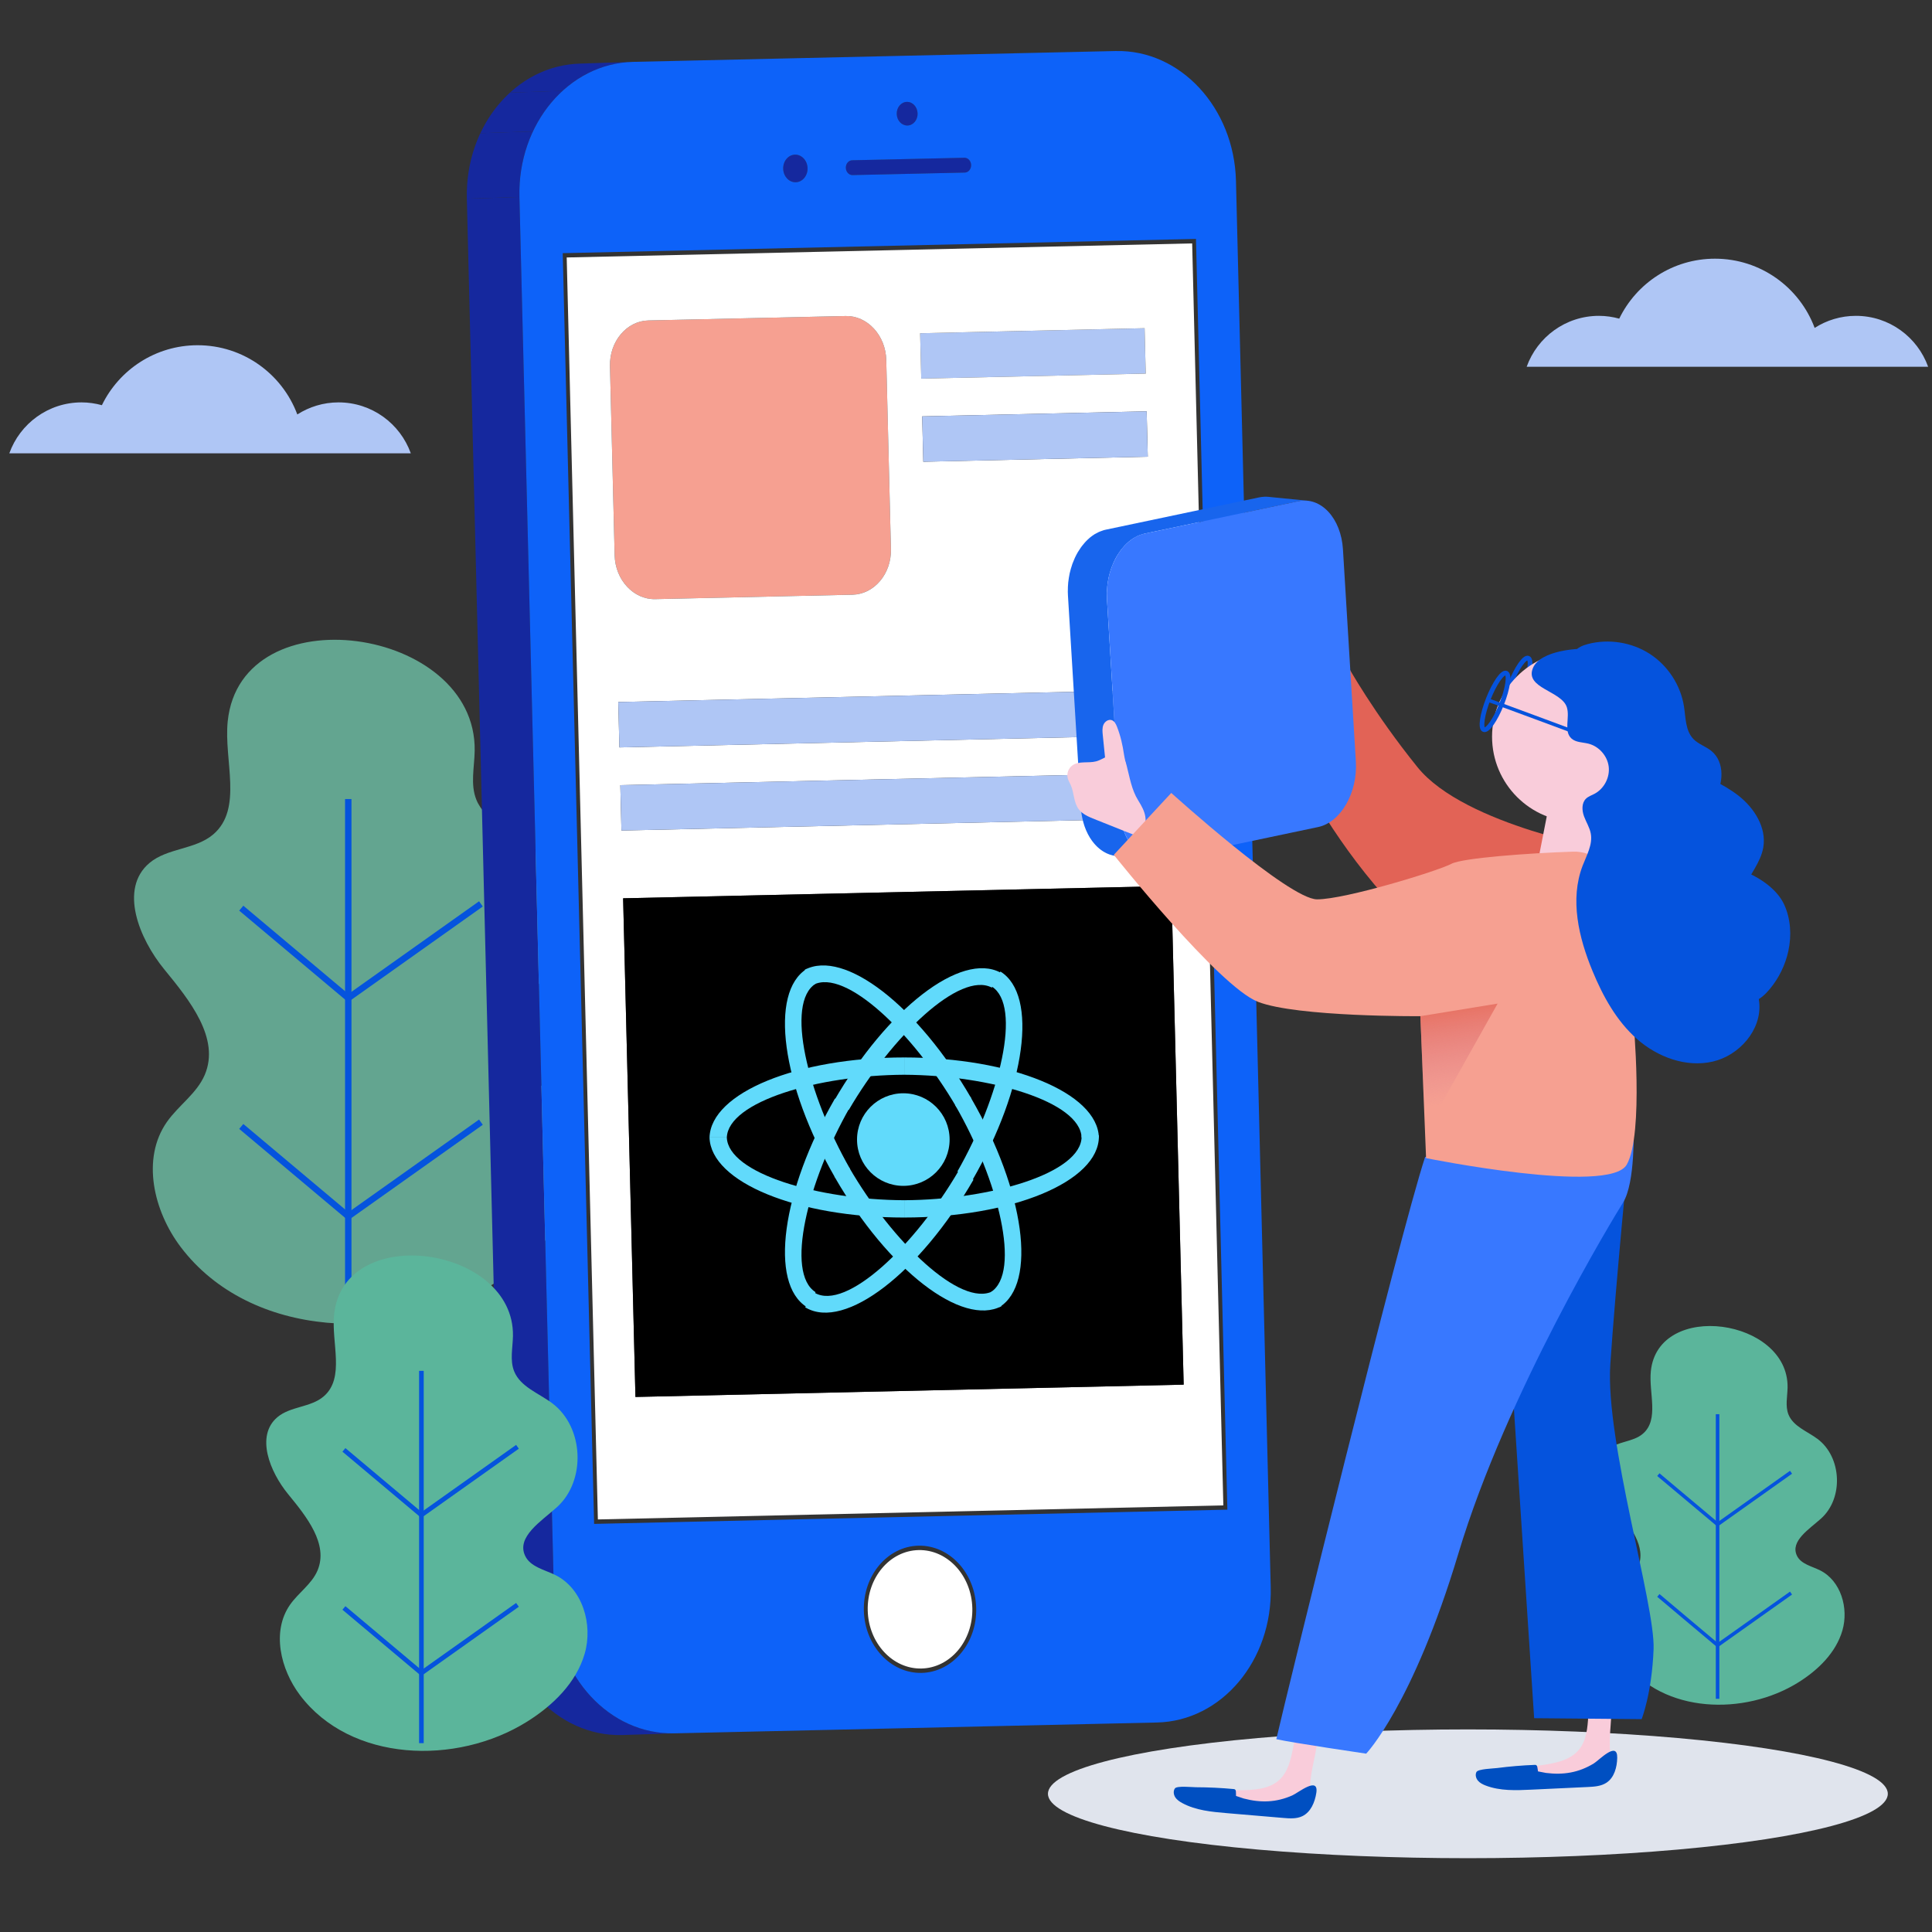 <?xml version="1.0" encoding="utf-8"?>
<!-- Generator: Adobe Illustrator 16.0.0, SVG Export Plug-In . SVG Version: 6.00 Build 0)  -->
<!DOCTYPE svg PUBLIC "-//W3C//DTD SVG 1.1//EN" "http://www.w3.org/Graphics/SVG/1.1/DTD/svg11.dtd">
<svg version="1.1" id="Layer_1" xmlns="http://www.w3.org/2000/svg" xmlns:xlink="http://www.w3.org/1999/xlink" x="0px" y="0px"
	 width="412px" height="412px" viewBox="0 0 412 412" enable-background="new 0 0 412 412" xml:space="preserve">
<rect x="0" y="0" width="412" height="412" fill="#333333" stroke="none"/>
<g id="OBJECTS">
	<g>
		<g>
			<path fill="#5BB59B" d="M352.043,292.397c-0.476,4.625,1.828,10.313-1.697,13.347c-2.111,1.816-5.438,1.594-7.56,3.397
				c-3.58,3.043-1.214,8.908,1.767,12.544c2.977,3.635,6.623,8.141,4.776,12.463c-0.937,2.191-3.091,3.596-4.461,5.547
				c-3.042,4.334-1.576,10.531,1.616,14.758c8.226,10.888,25.455,11.541,37.025,4.309c4.197-2.624,8.006-6.322,9.386-11.073
				c1.381-4.754-0.339-10.613-4.771-12.815c-1.79-0.891-4.092-1.336-4.94-3.146c-1.453-3.098,2.632-5.625,5.176-7.914
				c4.808-4.326,4.411-13.083-0.765-16.958c-2.193-1.642-5.163-2.653-6.195-5.191c-0.73-1.8-0.231-3.83-0.199-5.774
				C381.442,281.189,353.607,277.24,352.043,292.397z"/>
			<g>
				<rect x="365.896" y="301.578" fill="#0553DD" width="0.759" height="60.694"/>
			</g>
			<g>
				<polygon fill="#0553DD" points="366.255,325.553 353.399,314.752 353.888,314.172 366.294,324.596 381.72,313.648 
					382.158,314.268 				"/>
			</g>
			<g>
				<polygon fill="#0553DD" points="366.255,351.32 353.399,340.521 353.888,339.941 366.294,350.363 381.72,339.416 
					382.158,340.035 				"/>
			</g>
		</g>
	</g>
	<g>
		<g>
			<path fill="#63A590" d="M48.562,153.811c-0.861,8.355,3.299,18.628-3.067,24.107c-3.813,3.282-9.821,2.88-13.654,6.138
				c-6.467,5.499-2.191,16.09,3.188,22.657s11.965,14.705,8.63,22.511c-1.692,3.96-5.585,6.495-8.059,10.021
				c-5.495,7.828-2.848,19.024,2.918,26.656c14.858,19.665,45.978,20.85,66.877,7.781c7.58-4.738,14.46-11.417,16.954-20.002
				c2.494-8.586-0.61-19.168-8.617-23.146c-3.235-1.607-7.392-2.413-8.926-5.683c-2.624-5.596,4.756-10.162,9.35-14.297
				c8.683-7.813,7.97-23.631-1.381-30.631c-3.961-2.966-9.325-4.792-11.187-9.376c-1.322-3.252-0.42-6.919-0.362-10.43
				C101.664,133.568,51.383,126.435,48.562,153.811z"/>
			<g>
				<rect x="73.582" y="170.396" fill="#0553DD" width="1.369" height="176.596"/>
			</g>
			<g>
				<polygon fill="#0553DD" points="74.231,213.699 51.01,194.192 51.891,193.143 74.302,211.969 102.161,192.196 102.955,193.313 
									"/>
			</g>
			<g>
				<polygon fill="#0553DD" points="74.231,260.244 51.01,240.737 51.891,239.689 74.302,258.514 102.161,238.742 102.955,239.859 
									"/>
			</g>
		</g>
	</g>
	<g>
		<g enable-background="new    ">
			<g enable-background="new    ">
				<g>
					<defs>
						<path id="SVGID_1_" d="M110.767,42.007l-11.211,0.366c-0.386-15.609,10.475-28.504,24.246-28.813l11.21-0.366
							C121.241,13.502,110.381,26.397,110.767,42.007z"/>
					</defs>
					<clipPath id="SVGID_2_">
						<use xlink:href="#SVGID_1_"  overflow="visible"/>
					</clipPath>
					<g clip-path="url(#SVGID_2_)" enable-background="new    ">
						<path fill="#15289E" d="M110.767,42.007l-11.211,0.366c-0.125-5.056,0.93-9.827,2.881-13.978l11.211-0.366
							C111.696,32.18,110.642,36.951,110.767,42.007"/>
						<path fill="#15289E" d="M113.648,28.029l-11.211,0.366c1.574-3.346,3.729-6.289,6.319-8.654l11.211-0.366
							C117.377,21.739,115.222,24.683,113.648,28.029"/>
						<path fill="#15289E" d="M119.967,19.375l-11.211,0.366c4.117-3.758,9.33-6.054,15.045-6.183l11.21-0.366
							C129.298,13.321,124.083,15.617,119.967,19.375"/>
					</g>
				</g>
			</g>
			<g>
				<polygon fill="#15289E" points="118.178,341.943 106.967,342.308 99.556,42.373 110.767,42.007 				"/>
			</g>
			<g enable-background="new    ">
				<g>
					<defs>
						<path id="SVGID_3_" d="M143.82,369.635L132.609,370c-13.771,0.311-25.256-12.094-25.642-27.692l11.21-0.364
							C118.563,357.539,130.049,369.943,143.82,369.635z"/>
					</defs>
					<clipPath id="SVGID_4_">
						<use xlink:href="#SVGID_3_"  overflow="visible"/>
					</clipPath>
					<g clip-path="url(#SVGID_4_)">
						<path fill="#15289E" d="M143.82,369.635L132.609,370c-13.771,0.311-25.256-12.094-25.642-27.692l11.21-0.364
							C118.563,357.539,130.049,369.943,143.82,369.635"/>
					</g>
				</g>
			</g>
			<g>
				<polygon fill="#AFC6F5" points="244.087,69.989 244.326,79.668 196.458,80.744 196.218,71.065 				"/>
			</g>
			<g>
				<path fill="#F6A091" d="M180.328,67.391c4.638-0.104,8.537,4.108,8.668,9.361l0.996,40.339c0.13,5.253-3.558,9.625-8.195,9.729
					l-42.055,0.944c-4.638,0.104-8.538-4.097-8.667-9.35l-0.997-40.339c-0.13-5.253,3.558-9.635,8.196-9.739L180.328,67.391z"/>
			</g>
			<g>
				<path fill="#FFFFFF" d="M254.23,51.909l6.648,269.115l-133.38,2.996L120.85,54.904L254.23,51.909z M252.416,295.277
					l-2.628-106.343l-116.907,2.627l2.628,106.341L252.416,295.277 M130.078,78.075l0.996,40.339
					c0.129,5.253,4.029,9.455,8.667,9.351l42.055-0.944c4.637-0.105,8.326-4.476,8.195-9.729l-0.997-40.339
					c-0.129-5.253-4.029-9.465-8.667-9.362l-42.055,0.945C133.636,68.44,129.948,72.822,130.078,78.075 M251.006,174.451l-0.24-9.68
					l-118.48,2.661l0.239,9.68L251.006,174.451 M250.566,156.725l-0.239-9.679l-118.479,2.662l0.239,9.679L250.566,156.725
					 M196.657,88.789l0.239,9.68l47.868-1.075l-0.239-9.679L196.657,88.789 M196.218,71.065l0.24,9.679l47.868-1.074l-0.239-9.68
					L196.218,71.065"/>
			</g>
			<g>
				<polygon fill="#AFC6F5" points="244.524,87.715 244.764,97.394 196.896,98.469 196.657,88.79 				"/>
			</g>
			<g>
				<path fill="#15289E" d="M193.396,21.727c1.224-0.027,2.249,1.078,2.282,2.475c0.034,1.386-0.934,2.536-2.157,2.563
					c-1.233,0.028-2.256-1.079-2.291-2.464C191.194,22.906,192.163,21.755,193.396,21.727z"/>
			</g>
			<g>
				<path fill="#15289E" d="M205.657,33.641c0.768-0.017,1.411,0.677,1.433,1.548c0.021,0.87-0.586,1.594-1.356,1.61l-23.929,0.538
					c-0.769,0.017-1.411-0.677-1.433-1.548s0.587-1.594,1.355-1.611L205.657,33.641z"/>
			</g>
			<g>
				<path fill="#FFFFFF" d="M195.884,330.556c6.146-0.138,11.293,5.409,11.466,12.382c0.172,6.962-4.696,12.734-10.841,12.873
					c-6.146,0.138-11.294-5.41-11.466-12.372C184.869,336.467,189.737,330.692,195.884,330.556z"/>
			</g>
			<g>
				<path fill="#15289E" d="M169.542,32.979c1.432-0.032,2.631,1.263,2.671,2.886c0.04,1.632-1.094,2.97-2.526,3.001
					c-1.432,0.032-2.631-1.252-2.671-2.885C166.976,34.359,168.109,33.012,169.542,32.979z"/>
			</g>
			<g>
				<polygon points="249.788,188.934 252.416,295.277 135.509,297.901 132.881,191.561 				"/>
			</g>
			<g>
				<path fill="#0D62F9" d="M237.928,10.881c13.771-0.309,25.258,12.084,25.644,27.693l7.41,299.936
					c0.387,15.599-10.474,28.503-24.245,28.814l-102.916,2.311c-13.771,0.309-25.257-12.096-25.642-27.691l-7.411-299.937
					c-0.386-15.609,10.474-28.504,24.245-28.814L237.928,10.881z M261.738,321.938l-6.696-270.984l-135.041,3.034l6.696,270.983
					L261.738,321.938 M196.531,356.745c6.602-0.147,11.829-6.35,11.643-13.826c-0.185-7.487-5.713-13.446-12.313-13.3
					c-6.601,0.15-11.829,6.351-11.644,13.838C184.401,350.934,189.93,356.894,196.531,356.745 M181.728,34.179
					c-0.768,0.017-1.377,0.74-1.355,1.61c0.021,0.871,0.665,1.566,1.432,1.548l23.93-0.537c0.77-0.017,1.377-0.74,1.356-1.611
					c-0.021-0.87-0.666-1.565-1.434-1.547L181.728,34.179 M169.542,32.979c-1.433,0.032-2.567,1.379-2.526,3.002
					c0.04,1.633,1.239,2.917,2.671,2.885c1.432-0.032,2.566-1.369,2.525-3.001C172.172,34.242,170.974,32.947,169.542,32.979
					 M193.396,21.727c-1.233,0.028-2.201,1.178-2.167,2.574c0.034,1.386,1.058,2.491,2.291,2.464
					c1.224-0.028,2.191-1.177,2.157-2.563C195.644,22.805,194.619,21.7,193.396,21.727"/>
			</g>
			<g>
				<polygon fill="#AFC6F5" points="250.327,147.046 250.566,156.725 132.087,159.386 131.848,149.708 				"/>
			</g>
			<g>
				<polygon fill="#AFC6F5" points="250.766,164.771 251.006,174.451 132.525,177.111 132.286,167.433 				"/>
			</g>
		</g>
	</g>
	<ellipse fill="#E0E4ED" cx="313.027" cy="382.529" rx="89.55" ry="13.731"/>
	<g>
		<path fill="#E26356" d="M348.293,217.215l-4.818-35.879c0,0-31.101-5.248-41.17-17.708c-9.398-11.631-14.947-21.695-14.947-21.695
			l-15.522,11.94c0,0,16.716,41.791,48.954,57.313"/>
		<path fill="#1865ED" d="M278.807,106.779h0.002l-8.326-0.827c-0.262-0.026-0.528-0.036-0.798-0.028
			c-0.022,0.001-0.048,0.008-0.071,0.009c-0.354,0.014-0.711,0.052-1.072,0.128l-32.75,6.897c-0.129,0.027-0.256,0.058-0.383,0.091
			c-0.072,0.02-0.141,0.054-0.213,0.076c-0.202,0.063-0.402,0.133-0.602,0.214c-0.121,0.05-0.242,0.099-0.361,0.156
			c-0.204,0.096-0.402,0.204-0.598,0.318c-0.078,0.043-0.158,0.076-0.233,0.123c-0.026,0.017-0.052,0.039-0.077,0.056
			c-0.313,0.2-0.619,0.419-0.912,0.664c-0.043,0.034-0.08,0.075-0.121,0.11c-0.252,0.217-0.496,0.449-0.732,0.697
			c-0.087,0.092-0.171,0.188-0.258,0.285c-0.188,0.211-0.369,0.432-0.546,0.662c-0.081,0.105-0.161,0.209-0.24,0.319
			c-0.198,0.278-0.389,0.568-0.569,0.868c-0.031,0.053-0.068,0.1-0.1,0.153c-0.008,0.011-0.014,0.024-0.02,0.037
			c-0.208,0.358-0.4,0.731-0.582,1.116c-0.049,0.104-0.09,0.212-0.138,0.318c-0.126,0.289-0.249,0.581-0.36,0.882
			c-0.021,0.059-0.051,0.114-0.072,0.175c-0.018,0.055-0.029,0.115-0.049,0.171c-0.196,0.572-0.369,1.16-0.505,1.766
			c-0.005,0.023-0.015,0.043-0.019,0.067c-0.013,0.058-0.017,0.12-0.029,0.179c-0.103,0.496-0.183,1.001-0.242,1.514
			c-0.008,0.07-0.024,0.136-0.031,0.206c-0.005,0.034-0.004,0.068-0.006,0.103c-0.055,0.563-0.079,1.132-0.076,1.708
			c0,0.052-0.008,0.102-0.007,0.155c0.003,0.265,0.013,0.531,0.028,0.798l2.752,45.209c0.027,0.451,0.078,0.889,0.139,1.319
			c0.009,0.05,0.01,0.104,0.018,0.155c0.019,0.118,0.044,0.23,0.064,0.346c0.023,0.138,0.048,0.273,0.075,0.408
			c0.038,0.188,0.083,0.373,0.128,0.557c0.031,0.128,0.06,0.255,0.094,0.38c0.053,0.191,0.111,0.376,0.17,0.561
			c0.035,0.111,0.068,0.224,0.105,0.333c0.076,0.217,0.16,0.427,0.244,0.636c0.028,0.068,0.053,0.141,0.082,0.209
			c0.117,0.273,0.242,0.541,0.375,0.798c0.03,0.06,0.065,0.117,0.097,0.175c0.104,0.194,0.211,0.387,0.324,0.571
			c0.054,0.087,0.112,0.168,0.166,0.254c0.098,0.149,0.194,0.296,0.296,0.437c0.066,0.09,0.135,0.174,0.202,0.26
			c0.099,0.126,0.198,0.253,0.3,0.373c0.074,0.085,0.15,0.167,0.226,0.249c0.103,0.112,0.208,0.222,0.315,0.327
			c0.08,0.078,0.161,0.152,0.244,0.227c0.107,0.097,0.219,0.192,0.329,0.283c0.085,0.068,0.172,0.136,0.258,0.201
			c0.116,0.085,0.232,0.166,0.351,0.244c0.09,0.059,0.178,0.118,0.268,0.172c0.121,0.073,0.246,0.139,0.371,0.204
			c0.091,0.049,0.182,0.097,0.274,0.141c0.132,0.061,0.266,0.114,0.399,0.166c0.09,0.035,0.178,0.073,0.268,0.103
			c0.151,0.052,0.305,0.091,0.459,0.131c0.077,0.02,0.153,0.046,0.231,0.063c0.228,0.05,0.46,0.087,0.694,0.111
			c0.006,0.001,0.01,0.002,0.014,0.002l8.324,0.827c-0.238-0.023-0.475-0.063-0.709-0.113c-0.076-0.018-0.149-0.042-0.225-0.061
			c-0.156-0.042-0.311-0.081-0.465-0.132c-0.088-0.031-0.175-0.068-0.264-0.103c-0.135-0.053-0.271-0.107-0.403-0.168
			c-0.091-0.043-0.183-0.091-0.271-0.138c-0.126-0.066-0.253-0.132-0.373-0.207c-0.092-0.054-0.18-0.111-0.268-0.17
			c-0.119-0.079-0.236-0.158-0.352-0.244c-0.086-0.064-0.173-0.132-0.258-0.201c-0.113-0.09-0.223-0.186-0.331-0.285
			c-0.083-0.073-0.163-0.149-0.243-0.227c-0.107-0.104-0.213-0.214-0.315-0.326c-0.075-0.082-0.151-0.162-0.224-0.249
			c-0.104-0.119-0.202-0.245-0.301-0.371c-0.068-0.086-0.137-0.172-0.203-0.262c-0.101-0.14-0.197-0.287-0.294-0.434
			c-0.056-0.086-0.114-0.168-0.169-0.256c-0.112-0.186-0.219-0.377-0.324-0.573c-0.031-0.058-0.066-0.114-0.096-0.172
			c-0.133-0.258-0.258-0.524-0.375-0.799c-0.028-0.067-0.055-0.14-0.082-0.209c-0.086-0.208-0.168-0.419-0.244-0.636
			c-0.037-0.108-0.07-0.22-0.104-0.331c-0.06-0.185-0.12-0.371-0.171-0.562c-0.034-0.124-0.063-0.252-0.094-0.378
			c-0.045-0.184-0.089-0.369-0.127-0.559c-0.028-0.134-0.053-0.271-0.076-0.407c-0.029-0.166-0.057-0.333-0.081-0.502
			c-0.062-0.43-0.112-0.868-0.14-1.316l-2.752-45.209c-0.019-0.32-0.021-0.637-0.021-0.954c-0.003-0.575,0.021-1.146,0.077-1.708
			c0.01-0.103,0.024-0.206,0.037-0.308c0.058-0.514,0.14-1.019,0.242-1.516c0.017-0.081,0.03-0.163,0.048-0.243
			c0.135-0.606,0.309-1.195,0.505-1.768c0.04-0.115,0.078-0.231,0.12-0.346c0.111-0.301,0.232-0.593,0.361-0.883
			c0.047-0.105,0.088-0.214,0.137-0.318c0.182-0.385,0.375-0.758,0.582-1.117c0.037-0.065,0.081-0.124,0.118-0.187
			c0.183-0.301,0.372-0.591,0.571-0.871c0.079-0.109,0.158-0.212,0.24-0.317c0.177-0.23,0.359-0.452,0.547-0.664
			c0.084-0.095,0.168-0.192,0.257-0.283c0.236-0.248,0.481-0.482,0.733-0.7c0.042-0.035,0.079-0.074,0.12-0.109
			c0.294-0.245,0.601-0.464,0.913-0.664c0.101-0.064,0.205-0.12,0.309-0.179c0.196-0.115,0.395-0.223,0.6-0.319
			c0.119-0.056,0.24-0.104,0.361-0.154c0.199-0.081,0.4-0.153,0.603-0.215c0.196-0.06,0.394-0.125,0.595-0.167l32.75-6.896
			c0.361-0.076,0.718-0.115,1.071-0.129c0.292-0.013,0.585-0.01,0.872,0.018h-0.004V106.779z"/>
		<g>
			<path fill="#3878FF" d="M276.865,106.889c4.83-1.017,9.116,3.608,9.522,10.284l2.751,45.209
				c0.406,6.677-3.216,12.967-8.045,13.984l-32.751,6.897c-4.836,1.017-9.122-3.607-9.528-10.283l-2.752-45.209
				c-0.405-6.677,3.216-12.968,8.053-13.986L276.865,106.889z"/>
		</g>
		<path fill="#F9CCDA" d="M338.703,365.924c-0.158,2.525-0.383,5.235-1.988,7.192c-1.894,2.308-5.127,2.894-8.08,3.327
			c-4.304,0.633-8.605,1.264-12.908,1.896c-0.221,0.636,0.523,1.171,1.161,1.387c3.181,1.077,6.646,0.607,9.987,0.258
			c3.871-0.401,7.762-0.624,11.653-0.664c1.731-0.017,3.788-0.173,4.667-1.665c0.656-1.113,0.355-2.511,0.201-3.793
			c-0.469-3.911,0.631-7.896,0.072-11.793c-0.065-0.45-0.209-0.971-0.635-1.131c-0.217-0.082-0.457-0.047-0.684-0.002
			C338.86,361.602,338.886,362.965,338.703,365.924z"/>
		<path fill="#004FC1" d="M339.878,376.057c-3.207,1.957-6.465,2.488-10.192,2.023c-0.229-0.027-1.479-0.303-1.707-0.327
			c-0.132-0.716-0.06-1.415-0.646-1.393c-2.695,0.104-5.387,0.328-8.063,0.674c-0.85,0.11-4.076,0.186-4.418,0.847
			c-0.303,0.589-0.108,1.342,0.32,1.846c0.43,0.507,1.047,0.809,1.666,1.045c3.057,1.166,6.433,1.028,9.699,0.874
			c4.018-0.188,8.036-0.379,12.052-0.567c1.371-0.064,2.814-0.152,3.966-0.899c1.693-1.098,2.276-3.313,2.317-5.332
			C344.944,371.174,341.036,375.35,339.878,376.057z"/>
		<path fill="#F9CCDA" d="M275.762,372.669c-0.487,2.484-1.065,5.141-2.916,6.87c-2.18,2.037-5.463,2.193-8.446,2.234
			c-4.349,0.062-8.698,0.121-13.046,0.184c-0.301,0.602,0.366,1.229,0.971,1.527c3.012,1.486,6.508,1.475,9.866,1.57
			c3.891,0.109,7.776,0.4,11.639,0.872c1.719,0.211,3.777,0.327,4.845-1.036c0.797-1.018,0.683-2.443,0.699-3.734
			c0.049-3.938,1.664-7.743,1.623-11.682c-0.008-0.453-0.082-0.988-0.482-1.203c-0.202-0.109-0.445-0.107-0.676-0.091
			C276.486,368.406,276.332,369.761,275.762,372.669z"/>
		<path fill="#0553DD" d="M347.406,244.721c0,0-2.914,29.842-4.006,46.229c-1.092,16.386,9.594,51.263,9.228,60.729
			c-0.363,9.468-2.548,14.93-2.548,14.93l-22.923-0.203l-7.79-119.137L347.406,244.721z"/>
		
			<ellipse transform="matrix(0.367 -0.93 0.93 0.367 68.606 393.63)" fill="none" stroke="#0553DD" stroke-miterlimit="10" cx="323.629" cy="146.388" rx="6.481" ry="1.526"/>
		<circle fill="#F9CCDA" cx="336.384" cy="157.093" r="18.201"/>
		<polygon fill="#F9CCDA" points="331.46,165.847 327.515,186.017 338.642,190.189 343.025,165.101 		"/>
		<path fill="#3878FF" d="M348.362,240.439c0,0-33.752,2.246-44.458,6.3c-5.529,16.851-29.414,114.051-31.731,124.145
			c3.622,0.797,19.165,3.085,19.165,3.085s9.949-10.348,19.674-42.72c10.284-34.237,33.34-72.001,35.09-74.778
			C348.78,252.219,348.362,240.439,348.362,240.439z"/>
		<path fill="#F9CCDA" d="M240.251,163.233c-0.192-0.736-0.448-1.515-1.056-1.973c-0.777-0.586-1.887-0.454-2.789-0.087
			c-0.902,0.367-1.725,0.938-2.666,1.187c-1.693,0.446-3.7-0.158-5.101,0.89c-0.815,0.612-1.206,1.74-0.941,2.725
			c0.138,0.509,0.429,0.962,0.642,1.445c0.732,1.645,0.6,3.65,1.664,5.103c0.808,1.103,2.146,1.66,3.416,2.167
			c3.078,1.227,6.158,2.453,9.236,3.68c0.197,0.079,0.426,0.156,0.615,0.063c0.161-0.08,0.244-0.258,0.313-0.425
			c1.288-3.208,0.736-4.757-0.88-7.354C241.303,168.401,240.908,165.759,240.251,163.233z"/>
		<path fill="#004FC1" d="M275.596,382.868c-3.436,1.521-6.735,1.618-10.371,0.667c-0.221-0.057-1.426-0.494-1.648-0.549
			c-0.037-0.727,0.126-1.412-0.459-1.465c-2.686-0.252-5.383-0.383-8.082-0.391c-0.857-0.004-4.066-0.354-4.49,0.258
			c-0.378,0.543-0.285,1.315,0.074,1.873c0.357,0.557,0.932,0.938,1.516,1.253c2.877,1.557,6.241,1.864,9.499,2.141
			c4.009,0.34,8.017,0.681,12.024,1.02c1.367,0.116,2.808,0.221,4.048-0.368c1.823-0.865,2.692-2.985,2.999-4.981
			C281.26,378.695,276.836,382.32,275.596,382.868z"/>
		<path fill="#F9CCDA" d="M238.193,154.964c-0.227-0.575-0.537-1.201-1.125-1.396c-0.701-0.235-1.472,0.306-1.759,0.988
			c-0.288,0.683-0.217,1.455-0.142,2.192c0.207,2.04,0.414,4.081,0.621,6.122c0.118,1.16,0.376,2.525,1.439,3.004
			c0.793,0.356,1.784,0.016,2.333-0.659c1.056-1.298,0.357-2.814,0.144-4.256C239.404,158.9,238.96,156.906,238.193,154.964z"/>
		<path fill="#F6A091" d="M344.266,189.026c-0.622-4.357-4.418-7.551-8.817-7.41c-9.386,0.301-23.591,1.346-25.92,2.584
			c-2.902,1.543-22.612,7.586-28.655,7.586s-31.1-22.693-31.1-22.693l-12.254,13.201c0,0,22.379,28.092,30.745,31.346
			c8.367,3.252,34.636,3.063,34.636,3.063l1.211,30.268c0,0,39.068,7.904,42.787,1.395c3.72-6.506,1.395-31.15,1.395-31.15
			L344.266,189.026z"/>
		
			<linearGradient id="SVGID_5_" gradientUnits="userSpaceOnUse" x1="584.132" y1="-227.341" x2="580.669" y2="-202.754" gradientTransform="matrix(0.824 0 0 -0.824 -168.704 47.484)">
			<stop  offset="0" style="stop-color:#D37897;stop-opacity:0"/>
			<stop  offset="0.937" style="stop-color:#E26356;stop-opacity:0.7"/>
		</linearGradient>
		<polygon fill="url(#SVGID_5_)" points="302.9,216.703 319.367,214.017 303.896,241.583 		"/>
		
			<ellipse transform="matrix(0.368 -0.93 0.93 0.368 62.491 390.923)" fill="none" stroke="#0553DD" stroke-miterlimit="10" cx="318.678" cy="149.514" rx="6.48" ry="1.526"/>
		<path fill="none" stroke="#0553DD" stroke-width="0.75" stroke-miterlimit="10" d="M317.063,149.208
			c0.725,0.19,19.839,7.306,19.839,7.306"/>
	</g>
	<path fill="#0553DD" d="M334.134,150.83c0.689,2.193-0.726,5.068,0.958,6.635c0.938,0.873,2.376,0.808,3.619,1.115
		c2.254,0.555,4.065,2.597,4.346,4.902c0.281,2.306-0.984,4.722-3.04,5.803c-0.618,0.326-1.311,0.55-1.809,1.038
		c-0.947,0.929-0.874,2.492-0.422,3.739c0.453,1.249,1.212,2.393,1.45,3.698c0.432,2.354-0.883,4.622-1.741,6.858
		c-2.759,7.188-0.839,15.321,2.103,22.437c2.227,5.39,5.113,10.656,9.488,14.512s10.455,6.121,16.138,4.82
		c5.685-1.3,10.478-6.758,9.941-12.565c-0.198-2.157-1.063-4.188-1.85-6.21c-2.243-5.757-3.914-12.309-1.515-18.002
		c1.285-3.048,3.676-5.665,4.226-8.925c0.709-4.213-1.92-8.367-5.284-11.002c-3.362-2.634-7.436-4.169-11.165-6.253
		c-3.729-2.085-7.329-5.006-8.581-9.09c-0.889-2.896-0.499-6.09-1.549-8.933c-1.419-3.843-5.357-6.386-9.416-6.941
		c-3.266-0.447-11.55,0.207-13.129,3.982C325.092,146.777,333.03,147.317,334.134,150.83z"/>
	<path fill="#0553DD" d="M365.575,170.333c1.994-3.132,2.274-7.801-0.589-10.167c-1.197-0.989-2.788-1.456-3.867-2.572
		c-1.702-1.759-1.631-4.501-2.005-6.921c-0.702-4.544-3.431-8.733-7.292-11.23c-3.862-2.498-8.791-3.27-13.237-2.094
		c-1.059,0.28-2.155,0.713-2.783,1.611c-1.001,1.432-0.394,3.481,0.755,4.798c1.146,1.317,2.727,2.169,4.034,3.326
		c3.475,3.071,4.684,7.876,6.378,12.191c2.083,5.303,5.154,10.205,8.98,14.423C361.199,179.482,362.299,175.48,365.575,170.333z"/>
	<path fill="#0553DD" d="M380.475,192.894c1.404,3.058,1.606,6.59,0.899,9.878c-0.644,2.987-2.021,5.813-3.981,8.159
		c-0.879,1.054-1.906,2.033-3.173,2.563c-1.451,0.606-3.082,0.574-4.649,0.445c-5.372-0.44-11.22-2.331-13.798-7.063
		c-2.945-5.409-1.466-20.277,5.67-22.197C367.742,182.986,377.802,187.069,380.475,192.894z"/>
	<path fill="#AFC6F5" d="M411.176,78.212c-2.27-6.325-8.302-10.859-15.41-10.859c-3.236,0-6.248,0.952-8.789,2.574
		c-3.213-8.621-11.519-14.761-21.259-14.761c-8.979,0-16.738,5.218-20.413,12.786c-1.382-0.378-2.83-0.599-4.331-0.599
		c-7.107,0-13.14,4.533-15.41,10.859H411.176z"/>
	<path fill="#AFC6F5" d="M87.602,96.667c-2.27-6.325-8.304-10.858-15.41-10.858c-3.238,0-6.248,0.952-8.79,2.573
		c-3.214-8.621-11.518-14.761-21.258-14.761c-8.979,0-16.739,5.218-20.415,12.786c-1.382-0.378-2.83-0.598-4.331-0.598
		c-7.107,0-13.14,4.533-15.41,10.858H87.602z"/>
	<g>
		<g>
			<path fill="#5BB59B" d="M71.248,280.324c-0.624,6.051,2.389,13.491-2.221,17.459c-2.762,2.377-7.112,2.086-9.888,4.445
				c-4.684,3.98-1.586,11.652,2.309,16.407c3.896,4.755,8.665,10.65,6.25,16.302c-1.225,2.867-4.044,4.703-5.836,7.258
				c-3.979,5.67-2.062,13.777,2.114,19.305c10.76,14.242,33.297,15.097,48.431,5.636c5.49-3.433,10.472-8.269,12.277-14.485
				c1.806-6.219-0.442-13.882-6.239-16.764c-2.344-1.163-5.353-1.746-6.463-4.115c-1.9-4.052,3.444-7.359,6.771-10.354
				c6.288-5.657,5.771-17.112-1-22.182c-2.869-2.147-6.753-3.471-8.103-6.791c-0.957-2.354-0.304-5.01-0.262-7.551
				C109.704,265.664,73.292,260.5,71.248,280.324z"/>
			<g>
				<rect x="89.367" y="292.334" fill="#0553DD" width="0.992" height="79.393"/>
			</g>
			<g>
				<polygon fill="#0553DD" points="89.837,323.695 73.021,309.568 73.659,308.809 89.889,322.441 110.064,308.123 110.639,308.933 
									"/>
			</g>
			<g>
				<polygon fill="#0553DD" points="89.837,357.402 73.021,343.275 73.659,342.516 89.889,356.15 110.064,341.83 110.639,342.64 
									"/>
			</g>
		</g>
	</g>
	<path fill="#61DAFB" d="M151.304,242.57c0.293,9.556,18.768,17.07,41.516,17.07v-3.691c-18.311-0.092-37.518-5.7-37.825-13.377
		h-3.691V242.57z"/>
	<path fill="#61DAFB" d="M213.359,207.409c-8.421-4.523-24.166,7.72-35.541,27.419l3.197,1.846
		c9.234-15.812,23.695-29.642,30.498-26.068L213.359,207.409L213.359,207.409z"/>
	<path fill="#61DAFB" d="M151.304,242.57c0.293-9.556,18.768-17.069,41.516-17.069v3.691c-18.311,0.091-37.518,5.7-37.825,13.378
		H151.304L151.304,242.57z"/>
	<path fill="#61DAFB" d="M172.079,206.588c-8.128,5.03-5.399,24.787,5.975,44.487l3.197-1.846
		c-9.076-15.902-13.822-35.341-7.327-39.446L172.079,206.588z"/>
	<path fill="#61DAFB" d="M172.079,278.755c-8.128-5.03-5.399-24.788,5.975-44.487l3.197,1.845
		c-9.076,15.903-13.822,35.341-7.327,39.446L172.079,278.755L172.079,278.755z"/>
	<path fill="#61DAFB" d="M171.598,206.817c8.422-4.524,24.166,7.718,35.541,27.419l-3.197,1.846
		c-9.234-15.813-23.695-29.641-30.498-26.068L171.598,206.817z"/>
	<path fill="#61DAFB" d="M234.339,242.57c-0.292-9.556-18.769-17.069-41.516-17.069v3.691c18.31,0.091,37.517,5.7,37.825,13.378
		H234.339L234.339,242.57z"/>
	<path fill="#61DAFB" d="M171.709,278.785c0.05,0.029,0.099,0.06,0.148,0.087c8.37,4.833,24.277-7.448,35.742-27.307l-3.18-1.876
		c-9.306,15.953-23.942,29.898-30.678,26.009c-0.068-0.039-0.136-0.081-0.202-0.122L171.709,278.785L171.709,278.785z"/>
	<path fill="#61DAFB" d="M213.596,278.525c-8.422,4.521-24.166-7.722-35.539-27.42l-0.12-0.207l3.153-1.92
		c9.219,15.917,23.797,29.924,30.646,26.357L213.596,278.525L213.596,278.525z"/>
	<path fill="#61DAFB" d="M234.339,242.109c0.003,0.076,0.003,0.153,0.003,0.23c0,9.664-18.588,17.299-41.519,17.299v-3.69
		c18.458-0.091,37.828-5.792,37.828-13.565c0-0.091-0.003-0.183-0.008-0.273H234.339z"/>
	<path fill="#61DAFB" d="M213.12,278.752c8.123-5.034,5.392-24.789-5.979-44.484l-0.203-0.352l-3.24,1.769l0.021,0.038
		c9.205,15.943,14.081,35.621,7.589,39.812L213.12,278.752L213.12,278.752z"/>
	<path fill="#61DAFB" d="M213.338,207.178c8.129,5.031,5.399,24.79-5.975,44.489l-3.197-1.845
		c9.078-15.904,13.821-35.342,7.328-39.447L213.338,207.178L213.338,207.178z"/>
	<circle fill="#61DAFB" cx="192.634" cy="243.014" r="9.872"/>
</g>
<g id="DESIGNED_BY_FREEPIK">
</g>
</svg>
